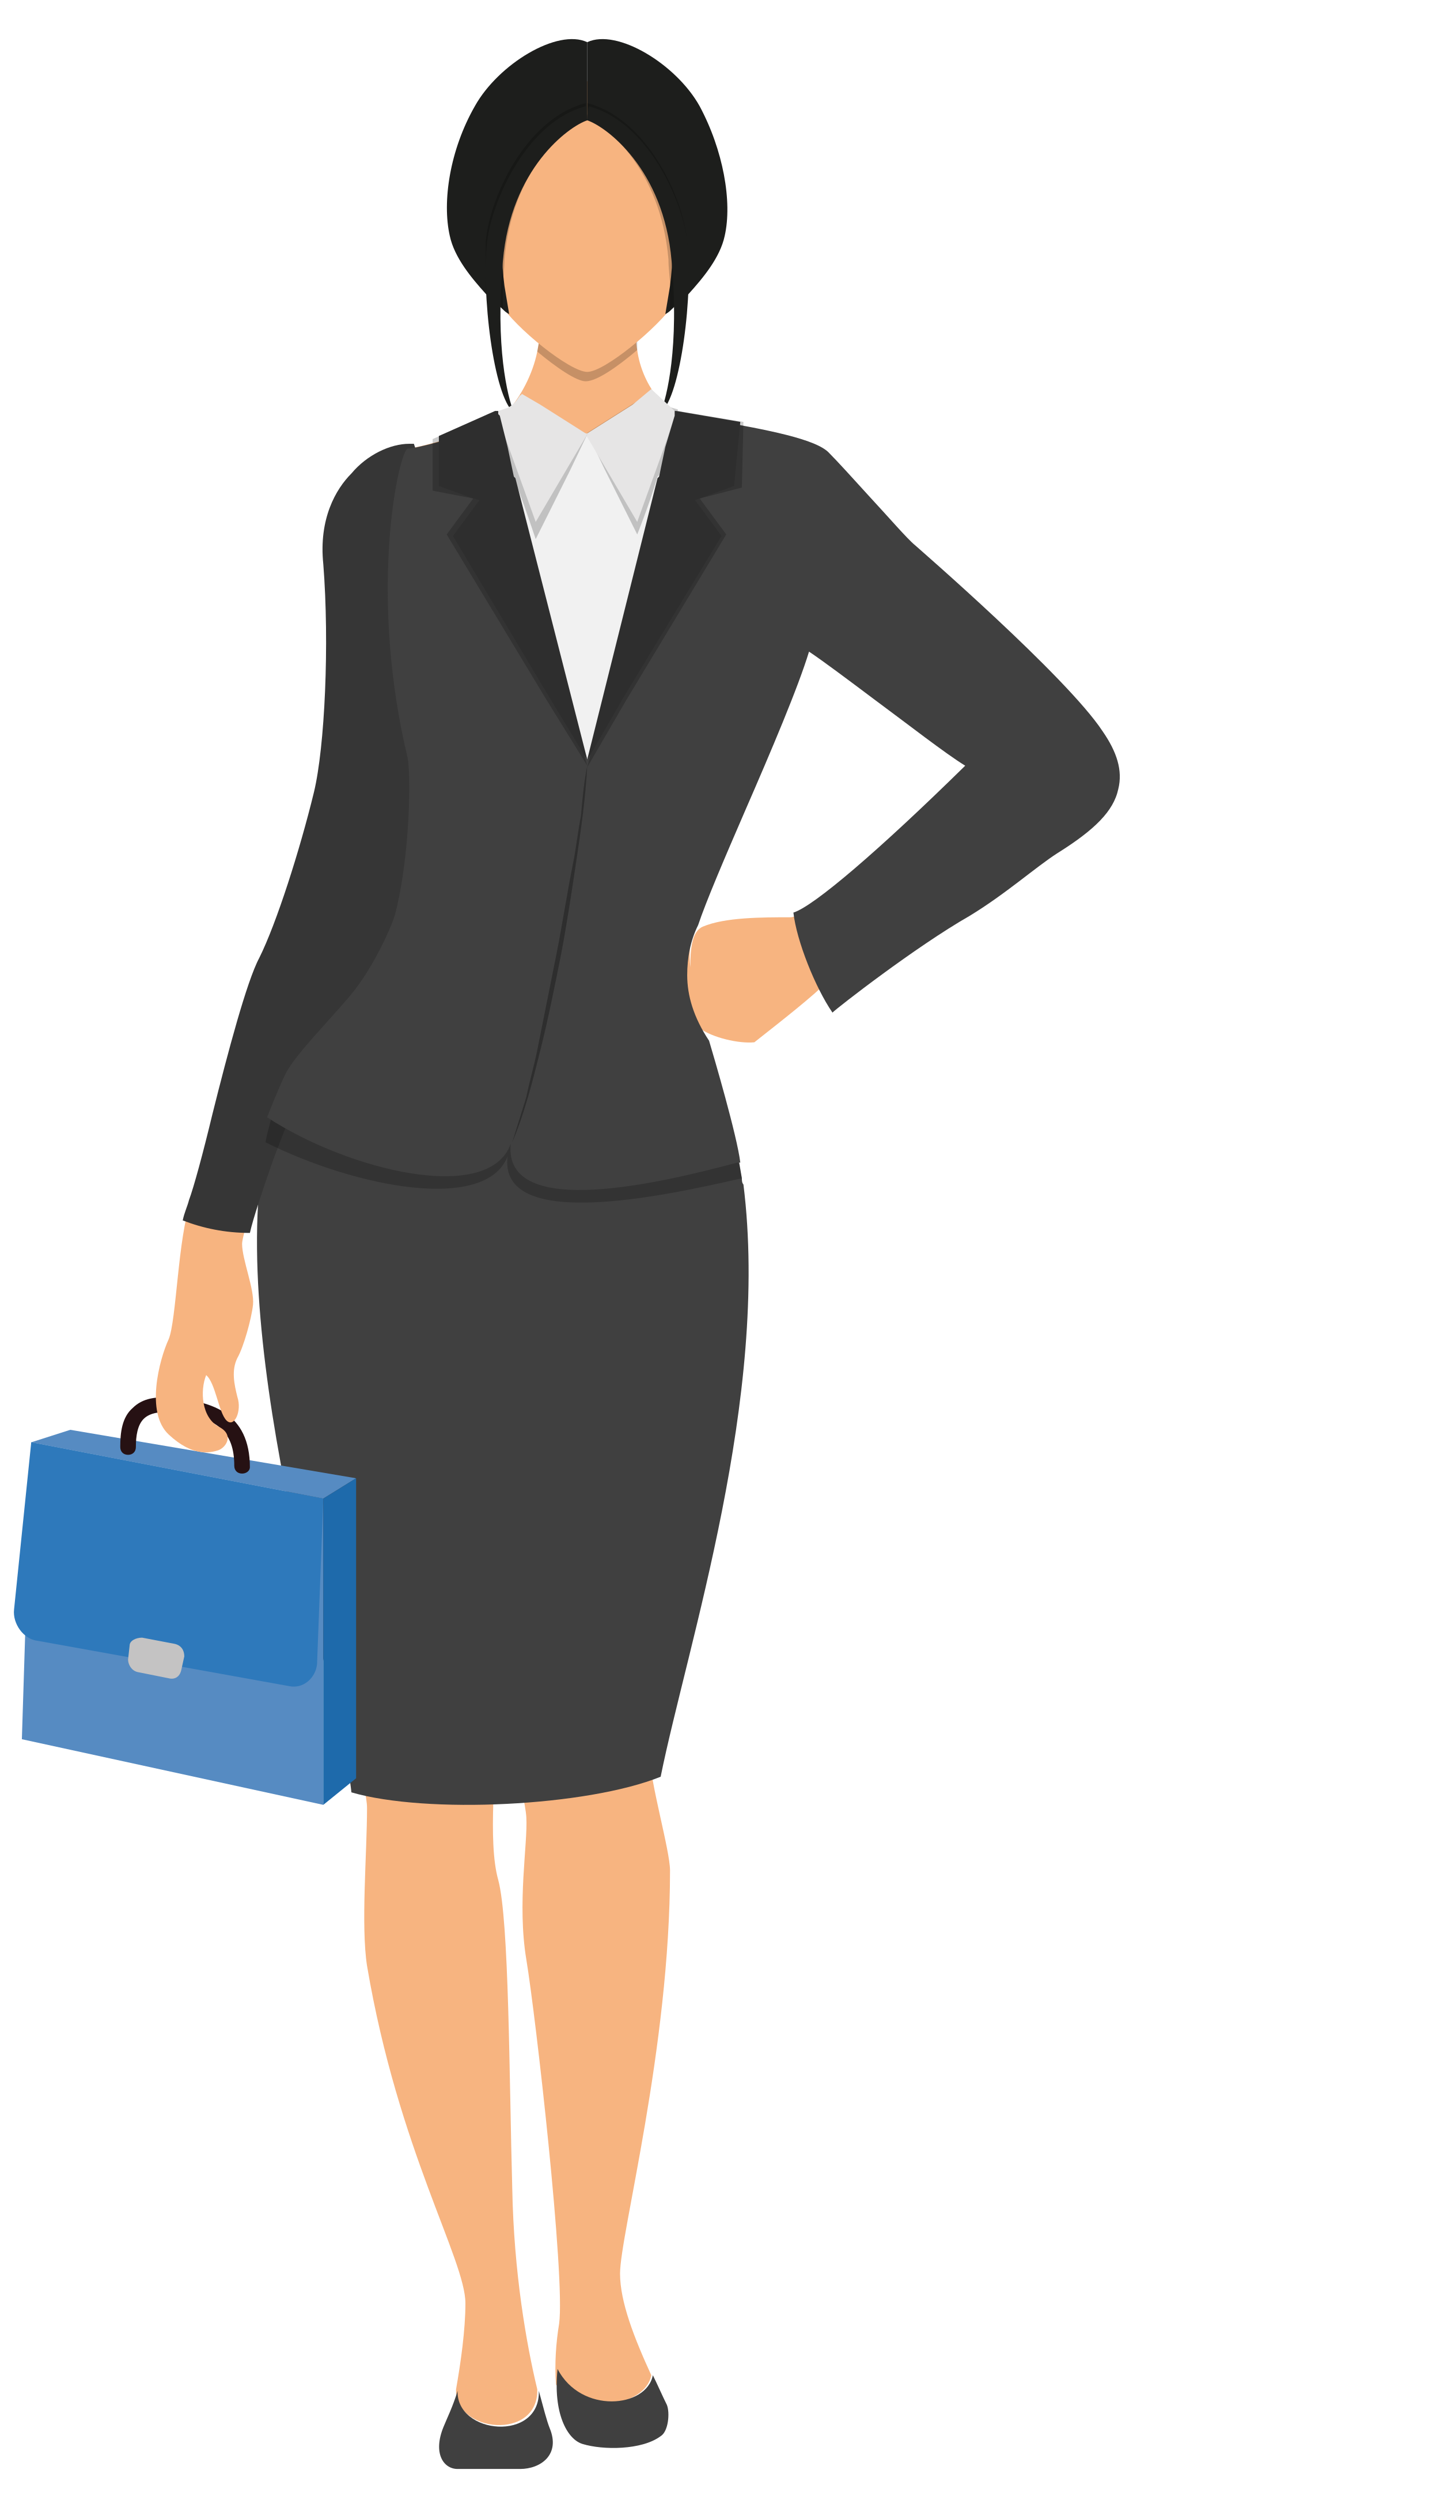 <?xml version="1.0" encoding="utf-8"?>
<!-- Generator: Adobe Illustrator 22.1.0, SVG Export Plug-In . SVG Version: 6.00 Build 0)  -->
<svg version="1.1" id="Capa_1" xmlns="http://www.w3.org/2000/svg" xmlns:xlink="http://www.w3.org/1999/xlink" x="0px" y="0px"
	 viewBox="0 0 92.2 160" style="enable-background:new 0 0 92.2 160;" xml:space="preserve">
<style type="text/css">
	.st0{fill:#F7B480;}
	.st1{fill:#404040;}
	.st2{opacity:0.2;}
	.st3{fill:#568BC2;}
	.st4{fill:#2E79BB;}
	.st5{fill:#C4C3C3;}
	.st6{fill:#1E6AAB;}
	.st7{fill:#1D1E1C;}
	.st8{fill:#261113;}
	.st9{fill:#363636;}
	.st10{fill:#F1F1F1;}
	.st11{fill:#E6E5E5;}
	.st12{fill:#2E2E2E;}
</style>
<g>
	<path class="st0" d="M70.2,46.8C68.1,43.5,59.1,35.6,58.3,35c-0.8-0.7-4.4-4.8-5.5-6c-1.1-1.2-7.5-2-9-2.3c-1.2-0.3-2.7-2.1-3-4.3
		c-0.1-0.5-0.1-1,0-1.5c-1.5,0-3.2,0-3.2,0s-1.9-0.1-3,0c0,0.5-0.1,1-0.2,1.6c-0.3,1.5-1.1,2.9-1.8,3.7c-0.9,1.1-5.1,2.3-6.4,2.5
		c-0.6,1-1.2,10.8,0.1,19.3c0.7,0.9,0,7.6-0.9,11.3c-0.9,3.7-8.8,8.8-8.2,22.2c1,19,6.3,31.4,6.3,34.2c0,2.9-0.4,7.5,0,10.1
		c2,11.8,6.3,18.8,6.3,21.6c0,1.7-0.3,3.8-0.6,5.5c-0.1,2.8,5.3,3.3,5.2,0c-0.7-2.9-1.5-7.5-1.6-12.8c-0.2-7.2-0.2-17.2-0.9-19.8
		c-0.7-2.5-0.1-7.2-0.1-11c0-3.8-1.4-24.6-1.1-27c0.6-0.1,0.9-0.3,1.8,0.1c-0.8,5.4,0.7,20.1,0.1,23.8c-0.6,3.7,1,8.4,1.1,10.1
		c0.1,1.7-0.6,5.5,0,9.1c0.6,3.6,2.5,20.3,2.1,23.3c-0.2,1.2-0.3,2.6-0.2,3.9c1.5,1.9,5.7,1.5,6.1-0.6c-1.1-2.4-2-4.7-2-6.5
		c0-2.5,3.2-14.4,3.2-25.8c0-1.3-1.3-5.7-1.3-7.4c0-1.6,4.1-16.5,4.7-21.7c0.6-5.2,0.7-14.6-0.5-20.9c-0.2-1.3-0.6-2.6-1-3.9
		c0.8,0.6,2.5,1,3.5,0.9c1.9-1.5,3.7-2.9,4.8-4c1.1-1,10.5-6.1,14.2-8.4C71.3,52,72.4,50.1,70.2,46.8z M50.6,58.7
		c-1.8,0-4.2,0-5.6,0.6c-0.7,0.3-0.8,1.4-0.8,2.6c-0.1-0.9,0-1.7,0.1-2.4c0.7-2.9,6.3-14.5,7.3-18.5c1.8,1.1,8.5,6.5,10.7,7.8
		C61,50.1,52.4,58.7,50.6,58.7z"/>
	<path class="st1" d="M33.3,158c-1.3,0-3,0-4,0c-0.9,0-1.6-1-0.9-2.7c0.2-0.5,0.6-1.3,0.9-2.3c-0.1,2.8,5.3,3.3,5.2,0
		c0.3,1.1,0.5,1.9,0.7,2.4C35.9,157.1,34.6,158,33.3,158z"/>
	<path class="st1" d="M42.3,155.9c-1.2,0.9-3.7,0.9-5,0.5c-1-0.3-1.9-2-1.6-4.8c1.5,2.9,5.7,2.5,6.1,0.4c0.3,0.6,0.6,1.3,0.9,1.9
		C42.9,154.4,42.8,155.6,42.3,155.9z"/>
	<path class="st2" d="M40.8,22.4c-1.3,1.1-2.6,2-3.3,2c-0.6,0-1.9-0.9-3.1-1.9c0.1-0.5,0.2-1,0.2-1.6c1-0.1,3,0,3,0s1.7,0,3.2,0
		C40.8,21.4,40.8,21.9,40.8,22.4z"/>
	<path class="st0" d="M44.3,10.3c-0.2-1.9-1.9-5.1-6.7-5.1c-4.8,0-6.5,3.2-6.7,5.1c-0.2,1.9,0.1,7.6,1.1,9.1c1,1.6,4.5,4.4,5.6,4.4
		c1.1,0,4.5-2.8,5.6-4.4C44.2,17.9,44.5,12.2,44.3,10.3z"/>
	<path class="st1" d="M42.3,113.7c-4.7,1.9-15,2.4-19.8,1c-0.6-6-8.1-28.3-5.5-41.6c0,0,0,0,0,0c0.3-1.4,0.7-2.7,1.2-3.9
		c0.6-0.9,1.3-1.8,2-2.6c6.6,3.1,22.6,3.1,25.4,1.6c0.9,2.3,1.5,4.7,1.9,7.2c0,0.1,0,0.3,0.1,0.4C49.3,89.4,44,105.3,42.3,113.7z"/>
	<g>
		<polygon class="st3" points="20.7,95.9 22.8,94.6 4.5,91.5 2,92.3 		"/>
		<polygon class="st3" points="20.7,115.5 20.7,95.9 2,92.3 1.4,111.3 		"/>
		<path class="st4" d="M0.9,103c-0.1,0.9,0.6,1.9,1.5,2l16.1,2.9c0.9,0.2,1.7-0.5,1.8-1.4l0.4-10.6L2,92.3L0.9,103z"/>
		<path class="st5" d="M9.1,104.8l2.1,0.4c0.4,0.1,0.6,0.4,0.6,0.8l-0.2,0.9c-0.1,0.4-0.4,0.6-0.8,0.5l-2-0.4
			c-0.4-0.1-0.6-0.5-0.6-0.8l0.1-0.9C8.3,105,8.7,104.8,9.1,104.8z"/>
		<polygon class="st6" points="20.7,95.9 22.8,94.6 22.8,113.8 20.7,115.5 		"/>
	</g>
	<g>
		<path class="st7" d="M46.4,15.1c-0.3,1.4-1.4,2.7-2.3,3.7c-0.4,0.4-0.8,0.7-1.1,1c-0.1,0.1-0.2,0.2-0.4,0.3
			c0.1-0.6,0.2-1.2,0.3-1.8c0.8-6.2-1.4-10.6-5.3-10.6c0,0,0-0.6,0-1c0-1.8,0-4,0-4c1.9-0.9,5.7,1.4,7.2,4.1
			C46.3,9.6,46.9,12.9,46.4,15.1z"/>
		<path class="st2" d="M44,18.8c-0.4,0.4-0.8,0.7-1.1,1c0-0.5,0-1,0-1.5c0-0.5-0.1-1.1-0.1-1.7c-0.5-5.8-4-8.6-5.2-9c0,0,0-0.6,0-1
			c3.9,1,6.2,6.2,6.4,8.9C44.1,16.5,44.1,17.6,44,18.8z"/>
		<path class="st7" d="M37.6,7.7c1.2,0.4,4.9,3.1,5.4,9c0.5,5.5-0.3,8.7-0.7,9.7c1.3-1,2.1-7.7,1.7-11c-0.3-2.5-2.5-7.6-6.3-8.6
			C37.6,7.1,37.6,7.7,37.6,7.7z"/>
	</g>
	<g>
		<path class="st7" d="M28.8,15.1c0.3,1.4,1.4,2.7,2.3,3.7c0.4,0.4,0.8,0.7,1.1,1c0.1,0.1,0.2,0.2,0.4,0.3c-0.1-0.6-0.2-1.2-0.3-1.8
			c-0.8-6.2,1.4-10.6,5.3-10.6c0,0,0-0.6,0-1c0-1.8,0-4,0-4c-1.9-0.9-5.7,1.4-7.2,4.1C28.8,9.6,28.3,12.9,28.8,15.1z"/>
		<path class="st2" d="M31.1,18.8c0.4,0.4,0.8,0.7,1.1,1c0-0.5,0-1,0-1.5c0-0.5,0.1-1.1,0.1-1.7c0.5-5.8,4-8.6,5.2-9c0,0,0-0.6,0-1
			c-3.9,1-6.2,6.2-6.4,8.9C31.1,16.5,31.1,17.6,31.1,18.8z"/>
		<path class="st7" d="M37.6,7.7c-1.2,0.4-4.9,3.1-5.4,9c-0.5,5.5,0.3,8.7,0.7,9.7c-1.3-1-2.1-7.7-1.7-11c0.3-2.5,2.5-7.6,6.3-8.6
			C37.6,7.1,37.6,7.7,37.6,7.7z"/>
	</g>
	<path class="st8" d="M15.5,94.3c-0.3,0-0.5-0.2-0.5-0.5c0-2.2-1.1-3.1-3.8-3.4c-0.9-0.1-1.6,0-2,0.4c-0.4,0.4-0.5,1.1-0.5,1.8
		c0,0.3-0.2,0.5-0.5,0.5c-0.3,0-0.5-0.2-0.5-0.5c0-0.9,0.1-1.9,0.8-2.5c0.6-0.6,1.5-0.8,2.8-0.6c2.2,0.2,4.7,0.9,4.7,4.4
		C16,94.1,15.8,94.3,15.5,94.3z"/>
	<path class="st0" d="M26.2,28.8c-2-0.1-5.7,2.4-5.3,7.3c0.4,4.9,0.2,11.6-0.6,14.8c-0.8,3.2-2.3,8.3-3.6,10.7
		c-1.3,2.4-3.7,13.4-4.5,15.4c-0.8,2.1-0.9,7.5-1.4,8.7c-0.6,1.3-1.5,4.7,0,6.1c1.5,1.4,2.6,1.2,3.2,1c0.5-0.2,1-1,0-1.5
		c-1.1-0.6-1.2-2.3-0.8-3.3c0.6,0.5,0.8,2.4,1.3,2.9c0.5,0.5,1-0.6,0.7-1.5c-0.2-0.8-0.4-1.7,0-2.5c0.4-0.7,0.9-2.5,1-3.4
		c0.1-1-0.7-2.9-0.7-3.9c0-1,3.4-11.1,6-14.5c2.6-3.3,4.8-7.1,5.3-17.8C27.2,38.4,26.9,31.5,26.2,28.8z"/>
	<path class="st9" d="M26.6,28.7l-0.1-0.3l-0.3,0c0,0,0,0,0,0h0c-1.2,0-2.7,0.7-3.7,1.9c-1,1-2.1,2.9-1.8,5.8
		c0.4,5.1,0.1,11.7-0.6,14.6c-0.9,3.7-2.4,8.4-3.5,10.6c-0.8,1.5-2,6-3,10c-0.6,2.5-1.2,4.7-1.5,5.5c-0.1,0.4-0.3,0.8-0.4,1.3
		c1.3,0.5,2.7,0.8,4.3,0.8c0.2-0.9,0.8-2.7,1.5-4.7c0,0,0,0,0,0c1.2-3.2,2.8-7.1,4.2-8.9c2.5-3.3,4.9-7.1,5.4-18
		C27.6,37.9,27.2,31.2,26.6,28.7z"/>
	<path class="st2" d="M47.5,75.4c-5.2,1.2-15.6,3.4-15-1.4c-1.4,3.6-9.7,2-15.5-0.9c0.1-0.6,0.3-1.2,0.4-1.7c0,0,0-0.1,0-0.1
		c0.4-1.1,0.8-2,1.3-2.9c0,0,0,0,0,0c0.5-0.6,1-1.2,1.4-1.8c6.6,3.1,22.6,3.1,25.4,1.6c0.8,1.9,1.3,3.9,1.7,6
		C47.4,74.6,47.4,75,47.5,75.4z"/>
	<path class="st1" d="M71.6,50.5c-0.3,1.4-1.5,2.6-3.9,4.1c-1.4,0.9-3.3,2.6-5.6,4c-3.5,2-8.5,5.9-8.8,6.2c-1.1-1.6-2.3-4.6-2.5-6.4
		c1.3-0.4,5.5-4,11-9.4c-1.3-0.8-3.6-2.6-5.9-4.3c-1.6-1.2-3.2-2.4-4.1-3c-0.7,2.3-2.4,6.3-4.1,10.2c-1.3,3-2.5,5.8-3,7.3
		c-0.5,1-0.7,2.1-0.7,3.2c0,1.3,0.4,2.7,1.4,4.2c0.3,1,1.8,6.1,2,7.8c-0.1,0-0.1,0-0.2,0c-4.5,1.2-15,3.8-14.5-1.2
		c-1.4,3.9-10.4,1.7-15.6-1.7c0,0,0.9-2.3,1.3-3c0.9-1.5,3.4-3.9,4.5-5.4c1.1-1.5,2.1-3.6,2.4-4.6c1-3.9,1-9.1,0.8-10
		c-2.4-10-0.8-18.5-0.1-19.7l0.1-0.1l0.2,0c0,0,0,0,0,0c0,0,0,0,0,0c1.1-0.2,3.8-0.9,5.3-1.7c1.7,3.8,4.8,10.1,12.5-0.2
		c0.3,0.1,1,0,1.6,0.1c3.4,0.6,6.6,1.2,7.4,2.1c0.5,0.5,1.5,1.6,2.5,2.7c1.3,1.4,2.5,2.8,3,3.2c0.1,0.1,9.7,8.4,12,11.9
		C71.5,48.1,71.9,49.3,71.6,50.5z"/>
	<g>
		<path class="st10" d="M45.3,28.4l-7.3,19.2l-0.4,1l-0.3-0.8l0,0l-7.4-19.4c0,0,0.2-0.4,0.6-1c0.1-0.1,0.2-0.3,0.3-0.4
			c0.1-0.1,0.2-0.3,0.4-0.5l0.6-0.2l0.1,0l0.1,0h0l0.7-0.2c0.3-0.3,0.6-0.5,0.8-0.8c0.2,0.2,0.5,0.4,0.8,0.6c1,0.7,2.2,1.5,3.4,1.9
			c1.2-0.5,2.5-1.2,3.4-1.9c0.3-0.2,0.6-0.4,0.8-0.6c0.2,0.3,0.4,0.6,0.8,0.8l0.7,0.2h0l0.1,0l0,0l0.6,0.2c0.1,0.1,0.2,0.3,0.4,0.5
			c0.1,0.1,0.2,0.3,0.3,0.4C45,28,45.3,28.4,45.3,28.4z"/>
		<path class="st2" d="M43.4,26.3c0,0.1,0,0.1,0,0.2c-0.1,0.4-0.3,0.9-0.4,1.4l-0.1,0.3c0,0.1-0.1,0.2-0.1,0.3
			c-0.2,0.6-0.4,1.3-0.6,1.9l-0.1,0.1c-0.6,2-1.3,3.7-1.3,3.7L40,32.6l-1.3-2.6l-1.1-2.3l3-1.9l1.2-0.7c0,0,0,0.1,0.1,0.1
			c0.2,0.3,0.4,0.6,0.8,0.8l0.7,0.2h0L43.4,26.3L43.4,26.3z"/>
		<path class="st11" d="M43.2,26.3L43.2,26.3c0,0.1,0,0.1,0,0.2h0l0,0.1c-0.2,0.6-0.4,1.3-0.7,2.1c-0.8,2.2-1.7,4.7-1.7,4.7l-2-3.4
			l-1.3-2.2l3-1.9l1.2-1C41.7,24.9,43.2,26.3,43.2,26.3z"/>
		<polygon class="st2" points="47.6,27 47.5,31.2 44.8,31.9 46.5,34.2 40.1,44.8 37.6,49.1 37.8,48.3 37.9,47.6 42.3,30.4 
			42.4,30.2 42.9,28.3 42.9,28 43.4,26.3 43.4,26.3 		"/>
		<polygon class="st2" points="37.6,49 35,44.8 28.6,34.2 30.3,31.9 27.7,31.4 27.7,28.1 31.7,26.3 31.8,26.3 37.2,47.8 37.3,47.8 
			37.4,48.3 		"/>
		<polygon class="st12" points="47.4,27 47,31.1 44.8,31.9 44.5,32 46.2,34.3 40,44.5 37.8,48.3 37.6,48.6 42.1,30.6 42.2,30.5 
			42.6,28.6 43.2,26.6 43.2,26.5 43.2,26.3 43.3,26.3 		"/>
		<path class="st2" d="M37.6,27.8l-1.1,2.3l-1.3,2.6l-0.9,1.8c0,0-0.6-1.8-1.3-3.7l-0.1-0.1c-0.2-0.6-0.4-1.3-0.6-1.9
			c0,0,0-0.1,0-0.1c-0.2-0.8-0.4-1.5-0.6-2c0-0.1,0-0.2,0-0.2l0.1,0l0.1,0h0l0.7-0.2c0.3-0.3,0.6-0.5,0.8-0.8c0,0,0.1-0.1,0.1-0.1
			l1.2,0.7L37.6,27.8z"/>
		<path class="st11" d="M31.9,26.3L31.9,26.3c0,0.1,0,0.1,0,0.2h0l0,0.1c0.2,0.6,0.4,1.3,0.7,2.1c0.8,2.2,1.7,4.7,1.7,4.7l2-3.4
			l1.3-2.2l-3-1.9l-1.2-0.7c0,0,0,0.1-0.1,0.1c-0.2,0.3-0.4,0.6-0.8,0.8L31.9,26.3z"/>
		<polygon class="st12" points="37.6,48.6 37.4,48.3 35.1,44.5 29,34.3 30.7,32 30.3,31.9 28.1,31.1 28.1,27.9 31.7,26.3 31.8,26.3 
			31.8,26.3 31.9,26.3 31.9,26.3 31.9,26.5 32,26.6 32.5,28.6 32.9,30.5 33,30.6 		"/>
	</g>
	<path class="st12" d="M37.6,49c-0.1,2-0.4,4.1-0.7,6.1c-0.3,2-0.6,4-1,6.1c-0.4,2-0.8,4-1.3,6c-0.5,2-1,4-1.8,5.9
		c0.3-1,0.6-1.9,0.9-2.9c0.2-1,0.5-2,0.7-3c0.4-2,0.8-4,1.2-6c0.4-2,0.7-4,1.1-6c0.2-1,0.3-2,0.5-3C37.3,51,37.4,50,37.6,49z"/>
</g>
</svg>
